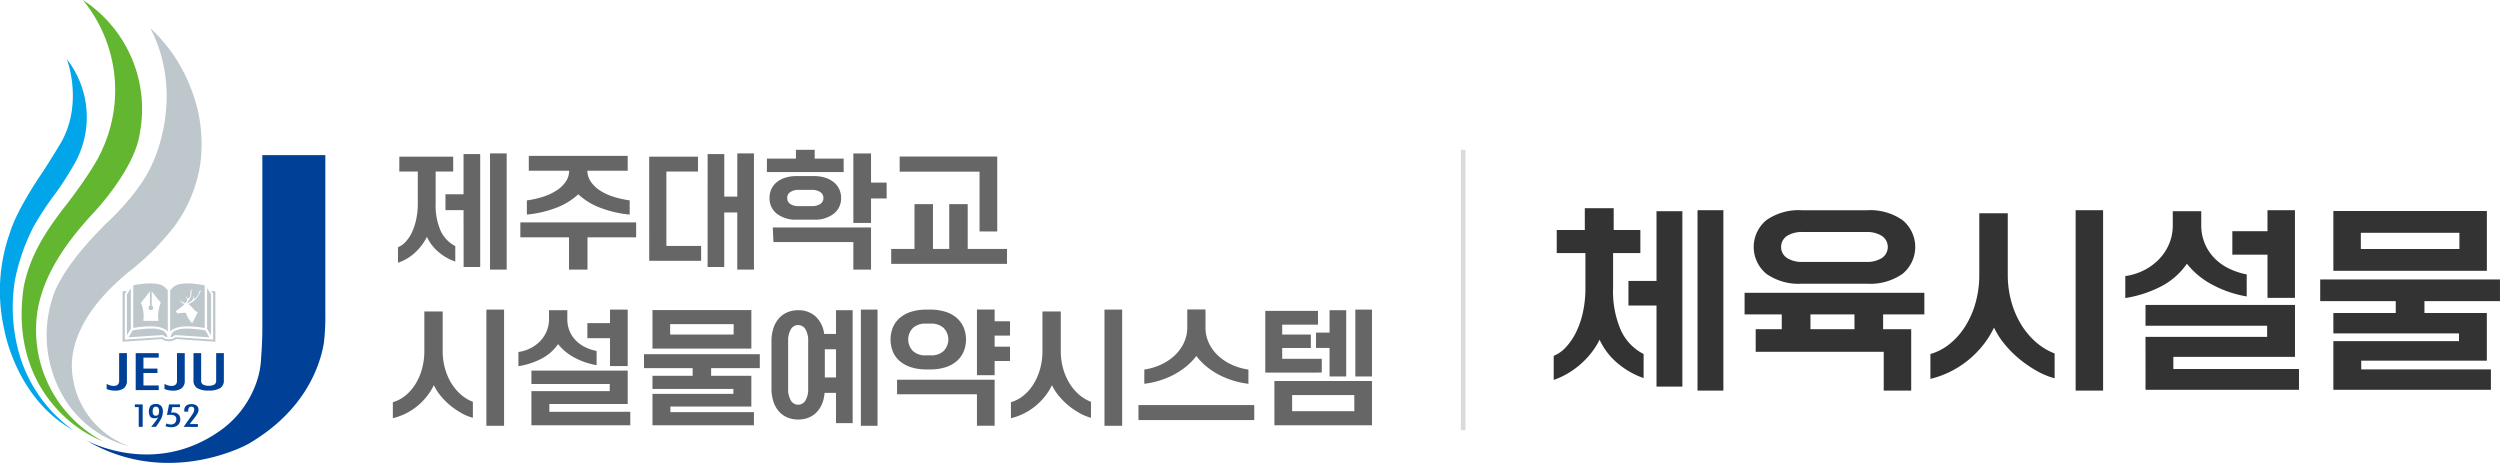 <svg xmlns="http://www.w3.org/2000/svg" xmlns:xlink="http://www.w3.org/1999/xlink" width="316.525" height="58.612" viewBox="0 0 316.525 58.612"><defs><clipPath id="a"><rect width="316.525" height="58.612" fill="none"/></clipPath></defs><g clip-path="url(#a)"><path d="M13.817,18.866C12.64,21.668,8.9,26.357,8.9,26.357,6.951,28.916,4.65,32.128,3.838,36.372c-1.714,11.747,5.582,17.8,10.056,19.5A15.929,15.929,0,0,1,5.663,38.951c.725-3.6,2.651-7.3,7.025-12.011,0,0,5.159-5.382,5.856-10.058A16.477,16.477,0,0,0,11.335,0a18.012,18.012,0,0,1,2.482,18.866" transform="translate(-0.843 0)" fill="#63b62f"/><path d="M21.134,21.744c-1.527,3.657-5.529,7.323-5.529,7.323-6.316,6.1-7.127,9.712-7.127,9.712A15.422,15.422,0,0,0,10.02,51.634a13.55,13.55,0,0,0,8.294,6.006,10.94,10.94,0,0,1-7.378-9.623c-.268-3.633,1.766-8.231,7.647-12.861a32.57,32.57,0,0,0,5.266-5.34,17.731,17.731,0,0,0,3.326-7.964,18.975,18.975,0,0,0-1.086-9.295,20.185,20.185,0,0,0-5.239-7.894c4.476,8.642.285,17.08.285,17.08" transform="translate(-1.817 -1.097)" fill="#bdc7cc"/><path d="M44.54,45.818V25.682H36.564V48.134c-.023,1.56-.16,3.3-.16,3.3a10.633,10.633,0,0,1-.825,3.647,12.459,12.459,0,0,1-4.7,5.726c-8.323,5.617-16.645.971-16.645.971,10.4,6.172,20.527.485,20.527.485,7.125-4.131,9.068-9.751,9.592-12.774a28.451,28.451,0,0,0,.188-3.673" transform="translate(-3.349 -6.044)" fill="#004097"/><path d="M9.264,56.768a18.057,18.057,0,0,1-6.7-9.228,21.408,21.408,0,0,1-.678-9.721,25.207,25.207,0,0,1,2.4-6.882,38.288,38.288,0,0,1,2.78-4.2,38.128,38.128,0,0,0,2.349-3.678A11.926,11.926,0,0,0,8.463,9.8s2.077,5.373-.635,10.377c0,0-1.275,2.186-2.66,4.26,0,0-3.044,4.408-3.934,7.4A21.947,21.947,0,0,0,.545,44.052s1.44,8.7,8.719,12.716" transform="translate(0 -2.307)" fill="#00a6e9"/><path d="M22.818,69.8V67.3h-.492v-.342h.992V69.8Z" transform="translate(-5.254 -15.756)" fill="#004097"/><path d="M25.94,67.809a.74.74,0,0,0-.1-.434.367.367,0,0,0-.315-.137.339.339,0,0,0-.3.135.8.8,0,0,0-.092.44.779.779,0,0,0,.091.441.432.432,0,0,0,.619-.009.781.781,0,0,0,.094-.436m-.09.746a.711.711,0,0,1-.214.109.781.781,0,0,1-.239.034.726.726,0,0,1-.574-.2,1.3,1.3,0,0,1,.042-1.376.9.9,0,0,1,.677-.228.858.858,0,0,1,.665.242,1.054,1.054,0,0,1,.219.726,1.964,1.964,0,0,1-.181.8,6.577,6.577,0,0,1-.715,1.124h-.582q.381-.477.573-.743c.128-.177.238-.337.329-.487" transform="translate(-5.8 -15.742)" fill="#004097"/><path d="M27.527,69.363a1.251,1.251,0,0,0,.258.1,1.139,1.139,0,0,0,.27.032.728.728,0,0,0,.531-.175.694.694,0,0,0,.179-.52.453.453,0,0,0-.183-.392.931.931,0,0,0-.542-.131c-.1,0-.18,0-.249.009a2.065,2.065,0,0,0-.206.029l.263-1.361H29.24V67.3h-.971L28.114,68c.051-.008.1-.012.141-.016s.081,0,.112,0a.927.927,0,0,1,.655.229.782.782,0,0,1,.248.606.955.955,0,0,1-.3.755,1.22,1.22,0,0,1-.843.271,2.022,2.022,0,0,1-.377-.034,1.939,1.939,0,0,1-.357-.1Z" transform="translate(-6.446 -15.756)" fill="#004097"/><path d="M30.406,69.788l1.061-1.51a2.239,2.239,0,0,0,.211-.368.789.789,0,0,0,.069-.3.4.4,0,0,0-.088-.281.37.37,0,0,0-.278-.093.347.347,0,0,0-.3.121.731.731,0,0,0-.088.411v.1h-.5a.224.224,0,0,1-.005-.055v-.088a.776.776,0,0,1,.229-.613,1,1,0,0,1,.687-.2,1.03,1.03,0,0,1,.651.187.627.627,0,0,1,.236.517.978.978,0,0,1-.092.4,2.534,2.534,0,0,1-.311.491l-.719.931h1.04v.362Z" transform="translate(-7.156 -15.744)" fill="#004097"/><path d="M32.036,58.472V61.9a1.113,1.113,0,0,0,.463.995,2.664,2.664,0,0,0,1.459.311,2.7,2.7,0,0,0,1.463-.311,1.113,1.113,0,0,0,.461-.995V58.472h-.975V61.95a.558.558,0,0,1-.23.5,1.7,1.7,0,0,1-1.435,0,.555.555,0,0,1-.236-.5V58.472Z" transform="translate(-7.539 -13.76)" fill="#004097"/><path d="M18.7,63.216a1.768,1.768,0,0,0,1.149-.312,1.182,1.182,0,0,0,.374-.962v-3.47h-.984V61.96a.652.652,0,0,1-.173.5.794.794,0,0,1-.545.16,1.5,1.5,0,0,1-.415-.064,2.19,2.19,0,0,1-.448-.194v.648a2.389,2.389,0,0,0,.508.157,2.69,2.69,0,0,0,.535.051" transform="translate(-4.155 -13.76)" fill="#004097"/><path d="M25.386,59.039v-.567H22.469v4.678h2.917v-.587H23.45V60.982h1.772v-.556H23.45V59.039Z" transform="translate(-5.288 -13.76)" fill="#004097"/><path d="M29.428,62.9a1.18,1.18,0,0,0,.372-.962v-3.47h-.98V61.96a.653.653,0,0,1-.174.5.792.792,0,0,1-.545.16,1.547,1.547,0,0,1-.417-.064,2.148,2.148,0,0,1-.449-.195v.648a2.5,2.5,0,0,0,.51.156,2.656,2.656,0,0,0,.536.052,1.762,1.762,0,0,0,1.147-.312" transform="translate(-6.409 -13.76)" fill="#004097"/><path d="M26.249,54.548a1.822,1.822,0,0,0,.85-.284l4.948.344V48.223l-.515-.031.229.361v5.786L27,54.033a1.392,1.392,0,0,1-1.658,0l-4.756.306V48.553l.227-.361-.516.031v6.386l4.948-.344a1.811,1.811,0,0,0,.848.284,1.239,1.239,0,0,0,.154,0" transform="translate(-4.777 -11.341)" fill="#bdc7cc"/><path d="M21.516,47.716c-.11.174-.489.771-.5.787V53.69c.111-.184.491-.818.5-.833Z" transform="translate(-4.946 -11.229)" fill="#bdc7cc"/><path d="M25.631,55.223l.014.013a1.105,1.105,0,0,0,.564.263,1.1,1.1,0,0,0-.554-.82,3.444,3.444,0,0,0-1.566-.271c-.327,0-.677.02-1.075.058s-.791.1-1.206.171c-.018.028-.457.762-.525.873l4.349-.288" transform="translate(-5.008 -12.804)" fill="#bdc7cc"/><path d="M34.789,48.5c-.01-.017-.39-.613-.5-.787v5.141c.01.015.389.65.5.833Z" transform="translate(-8.069 -11.229)" fill="#bdc7cc"/><path d="M28.789,54.68a1.1,1.1,0,0,0-.555.82,1.1,1.1,0,0,0,.564-.263l.014-.013,4.348.288c-.067-.11-.505-.845-.523-.873-.414-.074-.82-.132-1.207-.171s-.749-.058-1.075-.058a3.444,3.444,0,0,0-1.566.271" transform="translate(-6.644 -12.804)" fill="#bdc7cc"/><path d="M31.412,46.982a10.054,10.054,0,0,0-1.109-.063l-.5.021L29.429,47a2,2,0,0,0-.689.267l-.054.042-.023.016a1.72,1.72,0,0,0-.483.51v5.208a1.2,1.2,0,0,1,.263-.256,3.051,3.051,0,0,1,1.251-.392l.022,0,.024,0a7.368,7.368,0,0,1,.924-.032l.685.048c.346.034.75.085,1.2.152v-5.39c-.391-.082-.775-.143-1.139-.183m.5,1.154a2.488,2.488,0,0,1-1.451,1.4s.189.045.631.569a1.808,1.808,0,0,0,.576.478s-.623,1.23-.684,1.374a2.712,2.712,0,0,1-.769-1.214A.218.218,0,0,0,30,50.632s-.495.055-.7.072a.182.182,0,0,1-.2,0l-.073-.078s-.018,0-.048-.023a.164.164,0,0,1-.068-.118.129.129,0,0,1,.041-.1,7.319,7.319,0,0,0,.979-.775s-.008.029.037-.088a1.568,1.568,0,0,1-.395-.164s-.174-.119-.17-.274l.041,0s0,.187.359.3a.788.788,0,0,1-.117-.262.165.165,0,0,1,.05-.011s.1.3.273.31c0,0,.338-.207.364-.443,0,0-.14-.086-.2-.44l.047-.027s.056.335.223.326c0,0,.151,0,.242-.283a1.373,1.373,0,0,0,.075-.465,1.715,1.715,0,0,0-.035-.227l.035-.056a1.042,1.042,0,0,1,.045.172.726.726,0,0,1,.132-.343l.031.017a.619.619,0,0,0-.082.377,1.706,1.706,0,0,1-.11.6,2.511,2.511,0,0,1-.56.838,4.923,4.923,0,0,0,.686-.336s.2-.126.229-.564h.053a.907.907,0,0,1-.006.356,1.5,1.5,0,0,0,.626-.765.471.471,0,0,0-.015-.311l.024-.029a.536.536,0,0,1,.073.216.4.4,0,0,1,.235-.214l.012.032a.579.579,0,0,0-.225.294" transform="translate(-6.632 -11.041)" fill="#bdc7cc"/><path d="M25.949,47.321l-.021-.016-.054-.041A1.98,1.98,0,0,0,25.187,47l-.381-.057-.492-.021a10.026,10.026,0,0,0-1.11.063c-.367.04-.751.1-1.14.183v5.39c.449-.067.853-.119,1.2-.152l.688-.048a7.265,7.265,0,0,1,.919.032l.028,0,.026,0a3.025,3.025,0,0,1,1.247.394,1.158,1.158,0,0,1,.263.255V47.831a1.718,1.718,0,0,0-.485-.51m-.69,4.348H23.333a4.354,4.354,0,0,0-.3-2.31c.4-.455.916-1.126,1.142-1.427v1.8a.3.3,0,1,0,.416.282.3.3,0,0,0-.191-.282V47.918c.219.291.744.979,1.155,1.441a4.354,4.354,0,0,0-.3,2.31" transform="translate(-5.192 -11.041)" fill="#bdc7cc"/><path d="M65.9,37.281a2.656,2.656,0,0,0,.972-.692,4.682,4.682,0,0,0,.8-1.21,7.569,7.569,0,0,0,.535-1.639,9.524,9.524,0,0,0,.2-1.993V27.693h-2.34V25.815H72.89v1.878H70.667v4.053a7.924,7.924,0,0,0,.642,3.469,4.093,4.093,0,0,0,1.845,1.919v1.961a6.527,6.527,0,0,1-2.092-1.186,5.51,5.51,0,0,1-1.5-1.945,6.842,6.842,0,0,1-1.54,2.027A5.866,5.866,0,0,1,65.9,39.242Zm8.3-4.7h-2.29v-2.01h2.29V25.486h2.108v14.3H74.209ZM77.552,25.4h2.109V40.115H77.552Z" transform="translate(-15.51 -5.978)" fill="#666"/><path d="M86.157,34.231h14.662v1.895H94.658v4.086h-2.34V36.126H86.157Zm.824-2.784a11.751,11.751,0,0,0,2.051-.462,7.083,7.083,0,0,0,1.7-.791,4.057,4.057,0,0,0,1.162-1.1,2.517,2.517,0,0,0,.445-1.4H87.228V25.812H99.748V27.69H94.642a2.523,2.523,0,0,0,.444,1.4,4.112,4.112,0,0,0,1.153,1.1,6.881,6.881,0,0,0,1.7.791,11.984,11.984,0,0,0,2.06.462v1.8a14.049,14.049,0,0,1-3.683-.848,8.548,8.548,0,0,1-2.825-1.722,8.54,8.54,0,0,1-2.825,1.722,14.05,14.05,0,0,1-3.682.848Z" transform="translate(-20.276 -6.074)" fill="#666"/><path d="M107.487,25.815h6.178v1.877h-4v9.425h4.4v1.877h-6.573Zm7.4-.33h2.109v5.388h1.648V25.4h2.108V40.114H118.64V32.882h-1.648v6.9h-2.109Z" transform="translate(-25.295 -5.978)" fill="#666"/><path d="M126.985,25.92h3.674V24.8h2.373V25.92H136.7v1.7h-9.72Zm3.789,7.726a3.878,3.878,0,0,1-2.546-.758,2.462,2.462,0,0,1-.914-1.993,2.637,2.637,0,0,1,.23-1.112,2.466,2.466,0,0,1,.676-.873,3.209,3.209,0,0,1,1.087-.577,4.787,4.787,0,0,1,1.466-.206h2.142a4.729,4.729,0,0,1,1.45.206,3.216,3.216,0,0,1,1.087.577,2.505,2.505,0,0,1,.923,1.985,2.461,2.461,0,0,1-.915,1.993,3.874,3.874,0,0,1-2.545.758Zm-3.047.989h12.438v5.338h-2.24V36.48H127.809Zm4.958-2.7a1.893,1.893,0,0,0,1.038-.264.864.864,0,0,0,.411-.775.854.854,0,0,0-.411-.749,1.85,1.85,0,0,0-1.038-.271h-1.7a1.8,1.8,0,0,0-1.029.271.855.855,0,0,0-.4.749.865.865,0,0,0,.4.775,1.846,1.846,0,0,0,1.029.264Zm5.24-6.672h2.24v3.69h1.977v2.01h-1.977v3.1h-2.24Z" transform="translate(-29.884 -5.836)" fill="#666"/><path d="M147.561,37.617h2.949V31.949h2.34v5.668h2.059V31.949h2.339v5.668h4.975v1.894H147.561Zm1.071-11.7h12.355v9.49h-2.24V27.831H148.632Z" transform="translate(-34.726 -6.1)" fill="#666"/><path d="M65.043,62.987a4.483,4.483,0,0,0,1.59-.84A5.8,5.8,0,0,0,67.9,60.7a7.283,7.283,0,0,0,.832-1.92,8.311,8.311,0,0,0,.3-2.248V51.5h2.323v5.025a8.135,8.135,0,0,0,.264,2.075,7.352,7.352,0,0,0,.758,1.854,6.24,6.24,0,0,0,1.2,1.491,5.141,5.141,0,0,0,1.6.989v2.026a6.348,6.348,0,0,1-1.483-.618,9.825,9.825,0,0,1-1.409-.972,8.613,8.613,0,0,1-1.2-1.211,6.36,6.36,0,0,1-.848-1.334,7.508,7.508,0,0,1-.923,1.466,7.993,7.993,0,0,1-1.219,1.22,7.772,7.772,0,0,1-3.048,1.5Zm11.845-11.73h2.24V65.969h-2.24Z" transform="translate(-15.307 -12.062)" fill="#666"/><path d="M85.835,56.628a4.8,4.8,0,0,0,1.532-.478,4.526,4.526,0,0,0,1.227-.906A4.1,4.1,0,0,0,89.41,54a3.872,3.872,0,0,0,.3-1.524V51.34H92.03v1.136a3.782,3.782,0,0,0,1.029,2.644,4.13,4.13,0,0,0,1.17.865,5.822,5.822,0,0,0,1.507.511v1.8a9.051,9.051,0,0,1-2.767-.939,6.467,6.467,0,0,1-2.109-1.73,5.807,5.807,0,0,1-2.125,1.861,9.651,9.651,0,0,1-2.9.939Zm1.647,4.959H97.4v-.906H87.482v-1.7H99.673v4.234H89.755v.988H100v1.7H87.482Zm9.951-6.705H94.566V52.971h2.867V51.257h2.24v7.15h-2.24Z" transform="translate(-20.2 -12.062)" fill="#666"/><path d="M107.7,61.953h10.247v-.625H107.7V59.663h5.09v-.972h-6.162V56.928h14.662v1.763h-6.162v.972h5.091v3.888H109.97v.709h10.577v1.664H107.7Zm0-10.61h12.521v4.876H107.7Zm10.279,1.78h-8.04v1.318h8.04Z" transform="translate(-25.092 -12.082)" fill="#666"/><path d="M127.739,55.277a5.237,5.237,0,0,1,.247-1.672,3.556,3.556,0,0,1,.692-1.235,2.949,2.949,0,0,1,1.063-.766,3.469,3.469,0,0,1,1.376-.264,3.184,3.184,0,0,1,2.192.775,3.62,3.62,0,0,1,1.1,2.224h1.5v-3h2.108v14.3h-2.108V61.8H134.46a4.516,4.516,0,0,1-.337,1.434,3.4,3.4,0,0,1-.709,1.062,2.874,2.874,0,0,1-1.021.659,3.564,3.564,0,0,1-1.277.223,3.469,3.469,0,0,1-1.376-.264,2.948,2.948,0,0,1-1.063-.766,3.549,3.549,0,0,1-.692-1.235,5.24,5.24,0,0,1-.247-1.672Zm4.646-.033a2.8,2.8,0,0,0-.338-1.483,1.068,1.068,0,0,0-1.861,0,2.792,2.792,0,0,0-.338,1.483v6.03a2.794,2.794,0,0,0,.338,1.483,1.068,1.068,0,0,0,1.861,0,2.8,2.8,0,0,0,.338-1.483Zm3.526,1.038h-1.418v3.575h1.418Zm3.146-5.025h2.109V65.969h-2.109Z" transform="translate(-30.061 -12.062)" fill="#666"/><path d="M152.017,58.836a6.406,6.406,0,0,1-1.953-.272,4.072,4.072,0,0,1-1.433-.775,3.221,3.221,0,0,1-.881-1.2,4.147,4.147,0,0,1,0-3.081,3.229,3.229,0,0,1,.881-1.2,4.084,4.084,0,0,1,1.433-.775,6.407,6.407,0,0,1,1.953-.271h.428a6.4,6.4,0,0,1,1.952.271,3.994,3.994,0,0,1,1.425.775,3.351,3.351,0,0,1,.881,1.2,4.041,4.041,0,0,1,0,3.081,3.342,3.342,0,0,1-.881,1.2,3.982,3.982,0,0,1-1.425.775,6.4,6.4,0,0,1-1.952.272Zm-3.74,1.3h12.356v5.832h-2.24V61.982H148.277Zm4.3-3.082a2.281,2.281,0,0,0,1.59-.543,2.089,2.089,0,0,0,0-2.933,2.282,2.282,0,0,0-1.59-.544h-.693a2.282,2.282,0,0,0-1.59.544,2.089,2.089,0,0,0,0,2.933,2.281,2.281,0,0,0,1.59.543Zm5.815-5.8h2.24V52.74h1.945v1.812h-1.945v1.4h1.945v1.812h-1.945v1.8h-2.24Z" transform="translate(-34.701 -12.062)" fill="#666"/><path d="M167.382,62.987a4.489,4.489,0,0,0,1.59-.84,5.8,5.8,0,0,0,1.269-1.45,7.307,7.307,0,0,0,.832-1.92,8.31,8.31,0,0,0,.3-2.248V51.5h2.323v5.025a8.1,8.1,0,0,0,.264,2.075,7.325,7.325,0,0,0,.758,1.854,6.241,6.241,0,0,0,1.2,1.491,5.132,5.132,0,0,0,1.6.989v2.026a6.315,6.315,0,0,1-1.482-.618,9.789,9.789,0,0,1-1.409-.972,8.656,8.656,0,0,1-1.2-1.211,6.392,6.392,0,0,1-.848-1.334,7.507,7.507,0,0,1-.923,1.466,8,8,0,0,1-1.22,1.22,7.762,7.762,0,0,1-3.047,1.5Zm11.845-11.73h2.24V65.969h-2.24Z" transform="translate(-39.39 -12.062)" fill="#666"/><path d="M188.5,63.344h14.662v1.895H188.5Zm.742-4.5a7.749,7.749,0,0,0,2.092-.618,6.448,6.448,0,0,0,1.73-1.145,5.328,5.328,0,0,0,1.178-1.6,4.491,4.491,0,0,0,.437-1.977V51.235h2.307v2.274a4.572,4.572,0,0,0,.428,1.977,5.227,5.227,0,0,0,1.17,1.6,6.448,6.448,0,0,0,1.73,1.145,7.747,7.747,0,0,0,2.108.618v1.8a10.922,10.922,0,0,1-1.911-.4,10.756,10.756,0,0,1-1.8-.733,9.151,9.151,0,0,1-1.59-1.046,7.865,7.865,0,0,1-1.294-1.343,7.708,7.708,0,0,1-1.3,1.343,9.607,9.607,0,0,1-1.59,1.046,10.4,10.4,0,0,1-1.8.733,11.162,11.162,0,0,1-1.9.4Z" transform="translate(-44.359 -12.057)" fill="#666"/><path d="M209.5,51.422h6.673v1.746h-4.531V54.42h3.625v1.7h-3.625v1.367h5.009v1.746H209.5Zm1.154,8.88h12.355v5.6H210.656Zm10.115,1.779H212.9v2.043h7.875Zm-3.13-5.964h-1.714V54.173h1.714V51.34h2.108v8.386h-2.108Zm3.261-4.86h2.109v8.468H220.9Z" transform="translate(-49.303 -12.062)" fill="#666"/><path d="M257.256,53.166a4.261,4.261,0,0,0,1.522-1.074,7.85,7.85,0,0,0,1.291-1.88,10.882,10.882,0,0,0,.882-2.544,14.174,14.174,0,0,0,.32-3.095V40.15h-3.632V37.234h3.555V34.472h3.657v2.762h3.376V40.15h-3.452v4.424a12.314,12.314,0,0,0,1,5.383,6.353,6.353,0,0,0,2.864,2.979v3.043a10.162,10.162,0,0,1-3.248-1.841,8.559,8.559,0,0,1-2.328-3.017A9.176,9.176,0,0,1,262,52.808a10.646,10.646,0,0,1-2.992,2.6,9.841,9.841,0,0,1-1.752.806ZM270.272,46.8h-3.554v-3.12h3.554V34.856h3.274v22.2h-3.274Zm5.192-12.071h3.274V57.564h-3.274Z" transform="translate(-60.541 -8.112)" fill="#333"/><path d="M290.266,49.869h3.3V48H288.86V45.266h22.76V48H306.4v1.867h3.555v7.774h-3.478v-4.91H290.266Zm5.831-5.754a7.124,7.124,0,0,1-4.475-1.253,4.4,4.4,0,0,1,0-6.8,7.129,7.129,0,0,1,4.475-1.253h8.286a7.131,7.131,0,0,1,4.476,1.253,4.4,4.4,0,0,1,0,6.8,7.126,7.126,0,0,1-4.476,1.253Zm8.158-2.762a3.527,3.527,0,0,0,1.995-.5,1.682,1.682,0,0,0,0-2.788,3.533,3.533,0,0,0-1.995-.5h-8.03a3.53,3.53,0,0,0-2,.5,1.681,1.681,0,0,0,0,2.788,3.524,3.524,0,0,0,2,.5ZM302.772,48H297.2v1.867h5.575Z" transform="translate(-67.978 -8.191)" fill="#333"/><path d="M319.628,53.014a6.982,6.982,0,0,0,2.468-1.3,9,9,0,0,0,1.968-2.251,11.3,11.3,0,0,0,1.292-2.979,12.911,12.911,0,0,0,.46-3.491v-7.8h3.606v7.8a12.636,12.636,0,0,0,.409,3.222,11.409,11.409,0,0,0,1.176,2.877,9.66,9.66,0,0,0,1.867,2.315,7.952,7.952,0,0,0,2.481,1.535v3.145a9.754,9.754,0,0,1-2.3-.959,15.147,15.147,0,0,1-2.187-1.509A13.42,13.42,0,0,1,329,51.736a9.876,9.876,0,0,1-1.317-2.071,11.634,11.634,0,0,1-1.432,2.276,12.413,12.413,0,0,1-1.893,1.893,12.073,12.073,0,0,1-4.731,2.327Zm18.387-18.208h3.477V57.643h-3.477Z" transform="translate(-75.219 -8.191)" fill="#333"/><path d="M351.9,43.143a7.463,7.463,0,0,0,2.378-.742,7.049,7.049,0,0,0,1.906-1.407,6.348,6.348,0,0,0,1.266-1.931,6,6,0,0,0,.46-2.365V34.934h3.605V36.7a5.875,5.875,0,0,0,1.6,4.1,6.447,6.447,0,0,0,1.815,1.343,9.112,9.112,0,0,0,2.341.792v2.788a14.064,14.064,0,0,1-4.3-1.458,10.036,10.036,0,0,1-3.273-2.685,9,9,0,0,1-3.3,2.89,15,15,0,0,1-4.5,1.457Zm2.557,7.7h15.4V49.434h-15.4V46.8h18.924v6.572h-15.4v1.535h15.907v2.634H354.458ZM369.9,40.432h-4.45V37.466h4.45v-2.66h3.478v11.1H369.9Z" transform="translate(-82.814 -8.191)" fill="#333"/><path d="M385.835,51.409h15.907v-.972H385.835V47.854h7.9V46.346h-9.564V43.609h22.76v2.737h-9.564v1.509h7.9V53.89H389.365v1.1h16.417v2.583H385.835Zm0-16.469h19.436v7.569H385.835ZM401.793,37.7H389.314v2.046h12.479Z" transform="translate(-90.409 -8.222)" fill="#333"/><line y2="35.497" transform="translate(185.255 18.964)" fill="#333"/><rect width="0.574" height="35.497" transform="translate(184.968 18.964)" fill="#dbdbdb"/></g></svg>